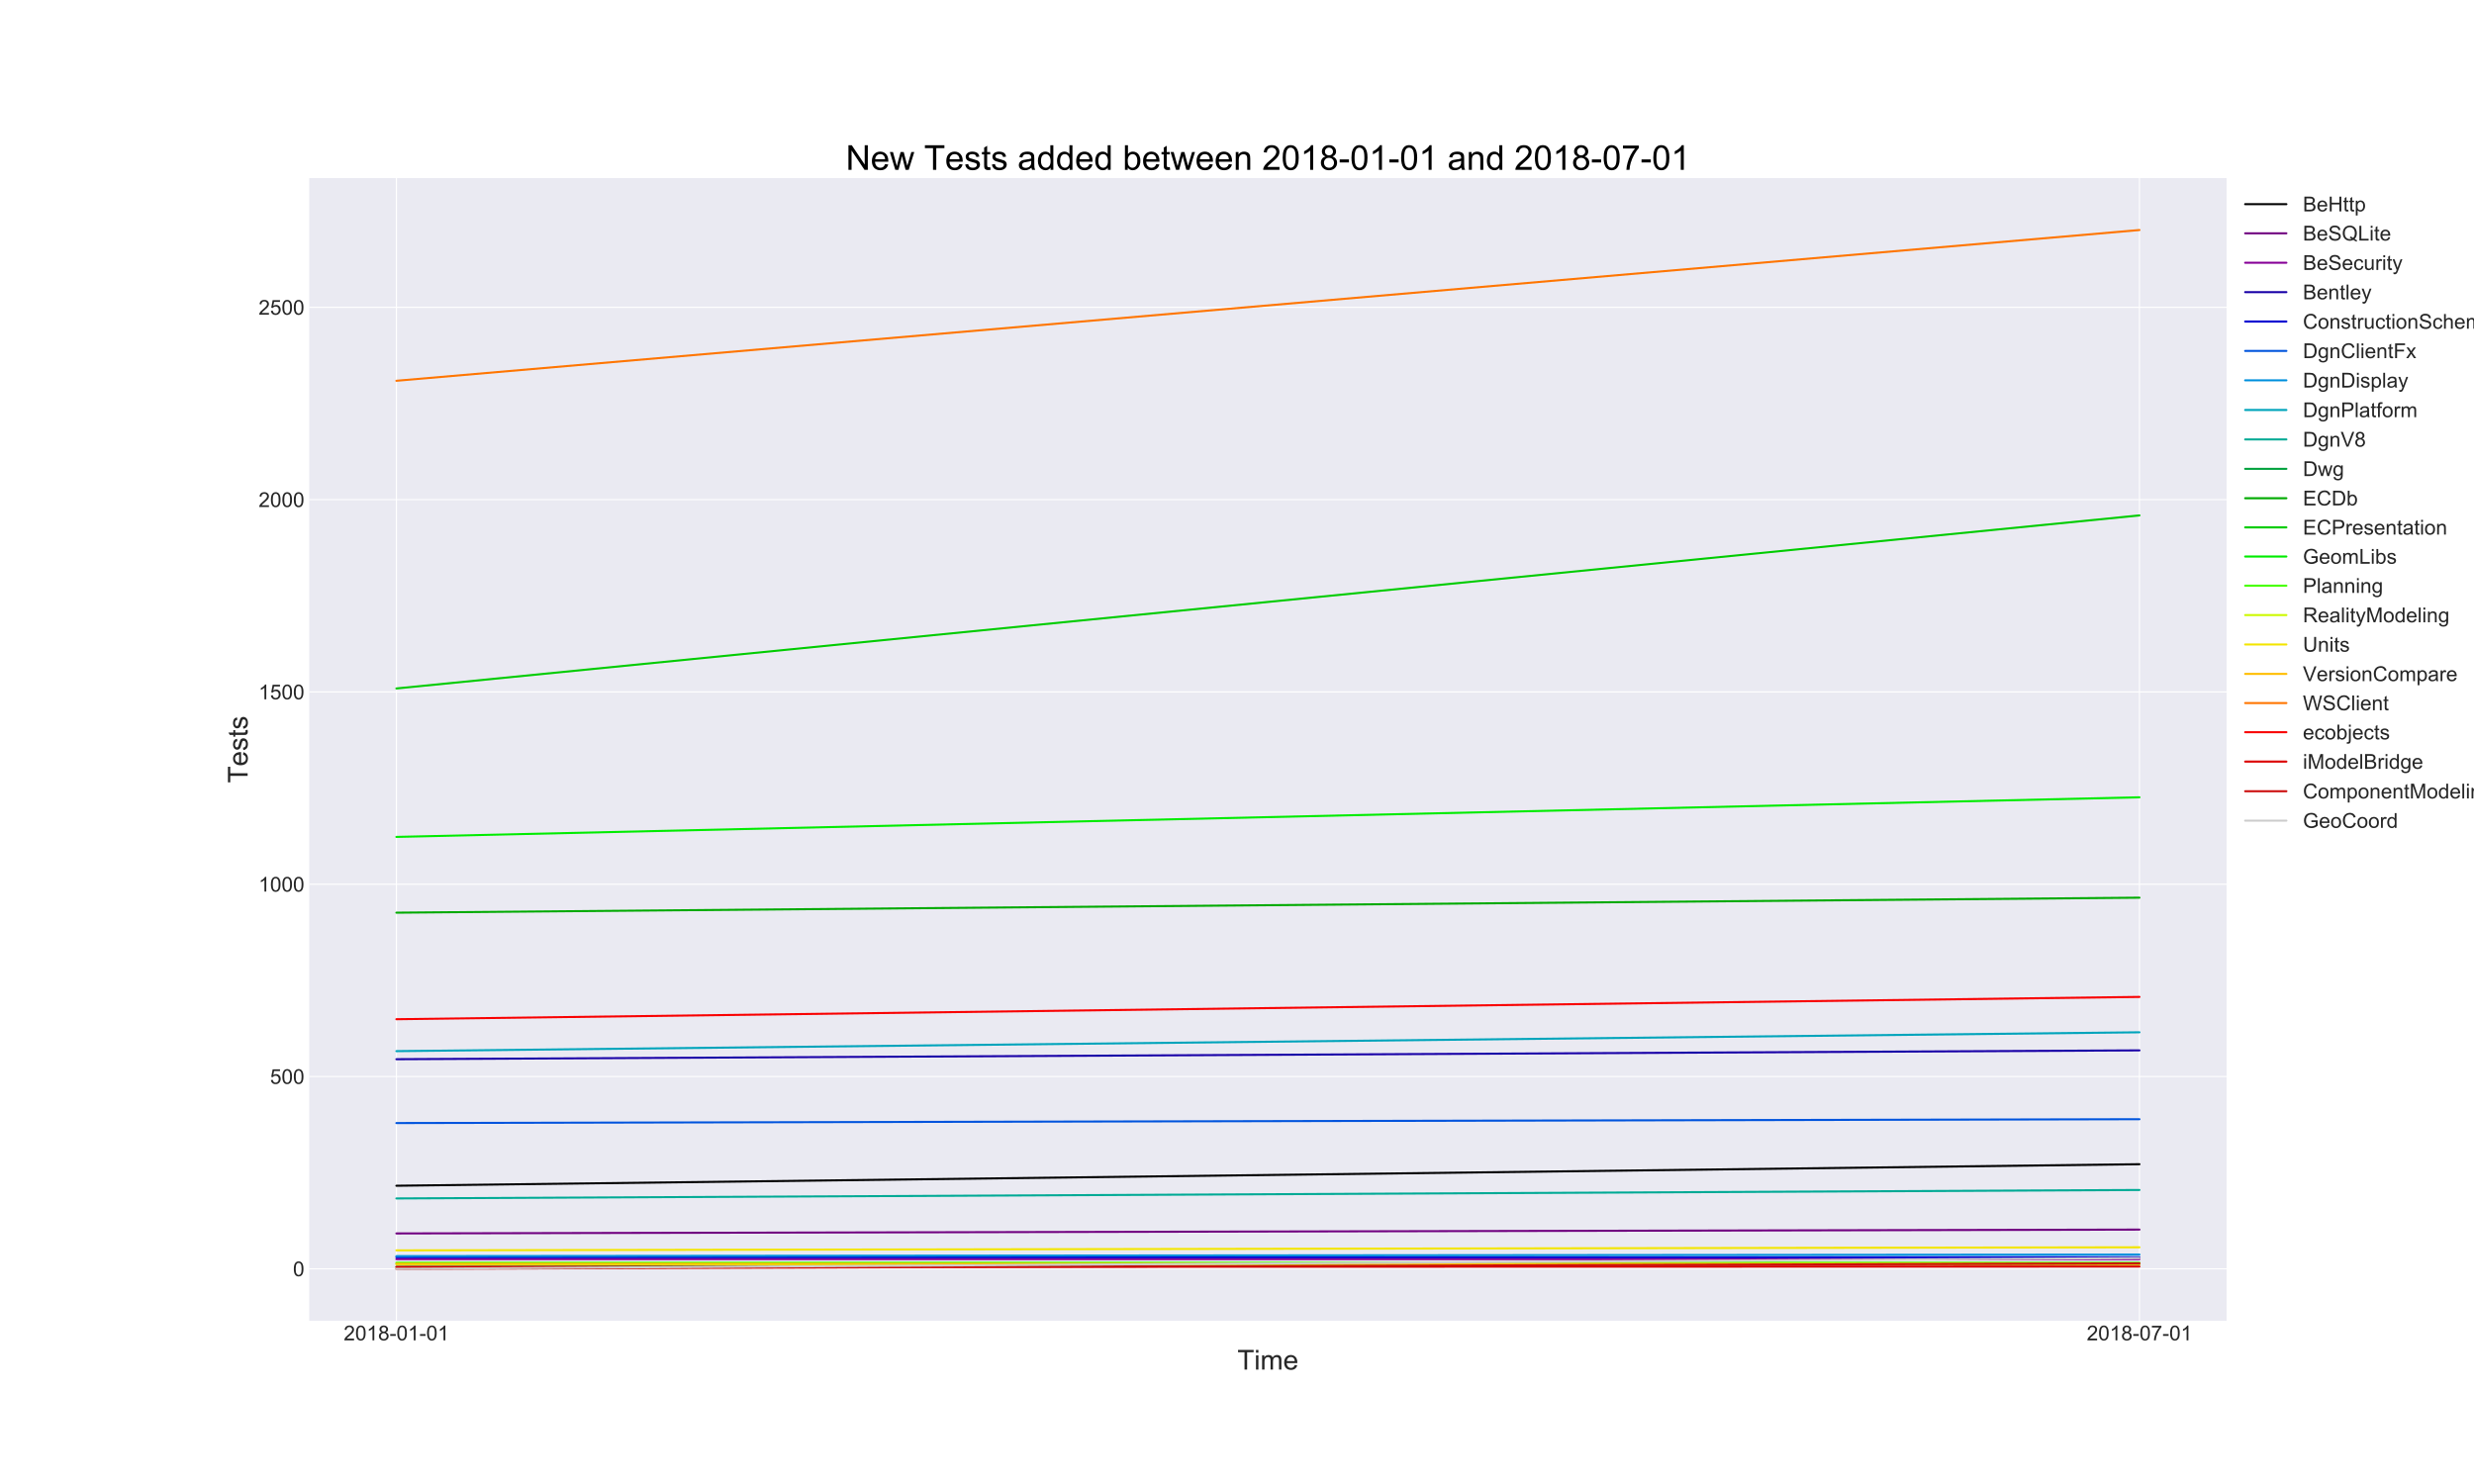 <?xml version="1.0" encoding="utf-8" standalone="no"?>
<!DOCTYPE svg PUBLIC "-//W3C//DTD SVG 1.1//EN"
  "http://www.w3.org/Graphics/SVG/1.1/DTD/svg11.dtd">
<!-- Created with matplotlib (http://matplotlib.org/) -->
<svg height="1080pt" version="1.1" viewBox="0 0 1800 1080" width="1800pt" xmlns="http://www.w3.org/2000/svg" xmlns:xlink="http://www.w3.org/1999/xlink">
 <defs>
  <style type="text/css">
*{stroke-linecap:butt;stroke-linejoin:round;}
  </style>
 </defs>
 <g id="figure_1">
  <g id="patch_1">
   <path d="M 0 1080 
L 1800 1080 
L 1800 0 
L 0 0 
z
" style="fill:#ffffff;"/>
  </g>
  <g id="axes_1">
   <g id="patch_2">
    <path d="M 225 961.2 
L 1620 961.2 
L 1620 129.6 
L 225 129.6 
z
" style="fill:#eaeaf2;"/>
   </g>
   <g id="matplotlib.axis_1">
    <g id="xtick_1">
     <g id="line2d_1">
      <path clip-path="url(#pc1611064d2)" d="M 288.409 961.2 
L 288.409 129.6 
" style="fill:none;stroke:#ffffff;stroke-linecap:round;stroke-width:0.8;"/>
     </g>
     <g id="line2d_2"/>
     <g id="text_1">
      <!-- 2018-01-01 -->
      <defs>
       <path d="M 50.344 8.453 
L 50.344 0 
L 3.031 0 
Q 2.938 3.172 4.047 6.109 
Q 5.859 10.938 9.828 15.625 
Q 13.812 20.312 21.344 26.469 
Q 33.016 36.031 37.109 41.625 
Q 41.219 47.219 41.219 52.203 
Q 41.219 57.422 37.469 61 
Q 33.734 64.594 27.734 64.594 
Q 21.391 64.594 17.578 60.781 
Q 13.766 56.984 13.719 50.25 
L 4.688 51.172 
Q 5.609 61.281 11.656 66.578 
Q 17.719 71.875 27.938 71.875 
Q 38.234 71.875 44.234 66.156 
Q 50.25 60.453 50.25 52 
Q 50.25 47.703 48.484 43.547 
Q 46.734 39.406 42.656 34.812 
Q 38.578 30.219 29.109 22.219 
Q 21.188 15.578 18.938 13.203 
Q 16.703 10.844 15.234 8.453 
z
" id="ArialMT-32"/>
       <path d="M 4.156 35.297 
Q 4.156 48 6.766 55.734 
Q 9.375 63.484 14.516 67.672 
Q 19.672 71.875 27.484 71.875 
Q 33.25 71.875 37.594 69.547 
Q 41.938 67.234 44.766 62.859 
Q 47.609 58.5 49.219 52.219 
Q 50.828 45.953 50.828 35.297 
Q 50.828 22.703 48.234 14.969 
Q 45.656 7.234 40.5 3 
Q 35.359 -1.219 27.484 -1.219 
Q 17.141 -1.219 11.234 6.203 
Q 4.156 15.141 4.156 35.297 
z
M 13.188 35.297 
Q 13.188 17.672 17.312 11.828 
Q 21.438 6 27.484 6 
Q 33.547 6 37.672 11.859 
Q 41.797 17.719 41.797 35.297 
Q 41.797 52.984 37.672 58.781 
Q 33.547 64.594 27.391 64.594 
Q 21.344 64.594 17.719 59.469 
Q 13.188 52.938 13.188 35.297 
z
" id="ArialMT-30"/>
       <path d="M 37.25 0 
L 28.469 0 
L 28.469 56 
Q 25.297 52.984 20.141 49.953 
Q 14.984 46.922 10.891 45.406 
L 10.891 53.906 
Q 18.266 57.375 23.781 62.297 
Q 29.297 67.234 31.594 71.875 
L 37.25 71.875 
z
" id="ArialMT-31"/>
       <path d="M 17.672 38.812 
Q 12.203 40.828 9.562 44.531 
Q 6.938 48.25 6.938 53.422 
Q 6.938 61.234 12.547 66.547 
Q 18.172 71.875 27.484 71.875 
Q 36.859 71.875 42.578 66.422 
Q 48.297 60.984 48.297 53.172 
Q 48.297 48.188 45.672 44.5 
Q 43.062 40.828 37.75 38.812 
Q 44.344 36.672 47.781 31.875 
Q 51.219 27.094 51.219 20.453 
Q 51.219 11.281 44.719 5.031 
Q 38.234 -1.219 27.641 -1.219 
Q 17.047 -1.219 10.547 5.047 
Q 4.047 11.328 4.047 20.703 
Q 4.047 27.688 7.594 32.391 
Q 11.141 37.109 17.672 38.812 
z
M 15.922 53.719 
Q 15.922 48.641 19.188 45.406 
Q 22.469 42.188 27.688 42.188 
Q 32.766 42.188 36.016 45.375 
Q 39.266 48.578 39.266 53.219 
Q 39.266 58.062 35.906 61.359 
Q 32.562 64.656 27.594 64.656 
Q 22.562 64.656 19.234 61.422 
Q 15.922 58.203 15.922 53.719 
z
M 13.094 20.656 
Q 13.094 16.891 14.875 13.375 
Q 16.656 9.859 20.172 7.922 
Q 23.688 6 27.734 6 
Q 34.031 6 38.125 10.047 
Q 42.234 14.109 42.234 20.359 
Q 42.234 26.703 38.016 30.859 
Q 33.797 35.016 27.438 35.016 
Q 21.234 35.016 17.156 30.906 
Q 13.094 26.812 13.094 20.656 
z
" id="ArialMT-38"/>
       <path d="M 3.172 21.484 
L 3.172 30.328 
L 30.172 30.328 
L 30.172 21.484 
z
" id="ArialMT-2d"/>
      </defs>
      <g style="fill:#262626;" transform="translate(250.049 975.437)scale(0.15 -0.15)">
       <use xlink:href="#ArialMT-32"/>
       <use x="55.615" xlink:href="#ArialMT-30"/>
       <use x="111.23" xlink:href="#ArialMT-31"/>
       <use x="166.846" xlink:href="#ArialMT-38"/>
       <use x="222.461" xlink:href="#ArialMT-2d"/>
       <use x="255.762" xlink:href="#ArialMT-30"/>
       <use x="311.377" xlink:href="#ArialMT-31"/>
       <use x="366.992" xlink:href="#ArialMT-2d"/>
       <use x="400.293" xlink:href="#ArialMT-30"/>
       <use x="455.908" xlink:href="#ArialMT-31"/>
      </g>
     </g>
    </g>
    <g id="xtick_2">
     <g id="line2d_3">
      <path clip-path="url(#pc1611064d2)" d="M 1556.591 961.2 
L 1556.591 129.6 
" style="fill:none;stroke:#ffffff;stroke-linecap:round;stroke-width:0.8;"/>
     </g>
     <g id="line2d_4"/>
     <g id="text_2">
      <!-- 2018-07-01 -->
      <defs>
       <path d="M 4.734 62.203 
L 4.734 70.656 
L 51.078 70.656 
L 51.078 63.812 
Q 44.234 56.547 37.516 44.484 
Q 30.812 32.422 27.156 19.672 
Q 24.516 10.688 23.781 0 
L 14.75 0 
Q 14.891 8.453 18.062 20.406 
Q 21.234 32.375 27.172 43.484 
Q 33.109 54.594 39.797 62.203 
z
" id="ArialMT-37"/>
      </defs>
      <g style="fill:#262626;" transform="translate(1518.231 975.437)scale(0.15 -0.15)">
       <use xlink:href="#ArialMT-32"/>
       <use x="55.615" xlink:href="#ArialMT-30"/>
       <use x="111.23" xlink:href="#ArialMT-31"/>
       <use x="166.846" xlink:href="#ArialMT-38"/>
       <use x="222.461" xlink:href="#ArialMT-2d"/>
       <use x="255.762" xlink:href="#ArialMT-30"/>
       <use x="311.377" xlink:href="#ArialMT-37"/>
       <use x="366.992" xlink:href="#ArialMT-2d"/>
       <use x="400.293" xlink:href="#ArialMT-30"/>
       <use x="455.908" xlink:href="#ArialMT-31"/>
      </g>
     </g>
    </g>
    <g id="text_3">
     <!-- Time -->
     <defs>
      <path d="M 25.922 0 
L 25.922 63.141 
L 2.344 63.141 
L 2.344 71.578 
L 59.078 71.578 
L 59.078 63.141 
L 35.406 63.141 
L 35.406 0 
z
" id="ArialMT-54"/>
      <path d="M 6.641 61.469 
L 6.641 71.578 
L 15.438 71.578 
L 15.438 61.469 
z
M 6.641 0 
L 6.641 51.859 
L 15.438 51.859 
L 15.438 0 
z
" id="ArialMT-69"/>
      <path d="M 6.594 0 
L 6.594 51.859 
L 14.453 51.859 
L 14.453 44.578 
Q 16.891 48.391 20.938 50.703 
Q 25 53.031 30.172 53.031 
Q 35.938 53.031 39.625 50.641 
Q 43.312 48.25 44.828 43.953 
Q 50.984 53.031 60.844 53.031 
Q 68.562 53.031 72.703 48.75 
Q 76.859 44.484 76.859 35.594 
L 76.859 0 
L 68.109 0 
L 68.109 32.672 
Q 68.109 37.938 67.25 40.25 
Q 66.406 42.578 64.156 43.984 
Q 61.922 45.406 58.891 45.406 
Q 53.422 45.406 49.797 41.766 
Q 46.188 38.141 46.188 30.125 
L 46.188 0 
L 37.406 0 
L 37.406 33.688 
Q 37.406 39.547 35.25 42.469 
Q 33.109 45.406 28.219 45.406 
Q 24.516 45.406 21.359 43.453 
Q 18.219 41.5 16.797 37.734 
Q 15.375 33.984 15.375 26.906 
L 15.375 0 
z
" id="ArialMT-6d"/>
      <path d="M 42.094 16.703 
L 51.172 15.578 
Q 49.031 7.625 43.219 3.219 
Q 37.406 -1.172 28.375 -1.172 
Q 17 -1.172 10.328 5.828 
Q 3.656 12.844 3.656 25.484 
Q 3.656 38.578 10.391 45.797 
Q 17.141 53.031 27.875 53.031 
Q 38.281 53.031 44.875 45.953 
Q 51.469 38.875 51.469 26.031 
Q 51.469 25.25 51.422 23.688 
L 12.75 23.688 
Q 13.234 15.141 17.578 10.594 
Q 21.922 6.062 28.422 6.062 
Q 33.25 6.062 36.672 8.594 
Q 40.094 11.141 42.094 16.703 
z
M 13.234 30.906 
L 42.188 30.906 
Q 41.609 37.453 38.875 40.719 
Q 34.672 45.797 27.984 45.797 
Q 21.922 45.797 17.797 41.75 
Q 13.672 37.703 13.234 30.906 
z
" id="ArialMT-65"/>
     </defs>
     <g style="fill:#262626;" transform="translate(900.284 996.734)scale(0.2 -0.2)">
      <use xlink:href="#ArialMT-54"/>
      <use x="61.037" xlink:href="#ArialMT-69"/>
      <use x="83.254" xlink:href="#ArialMT-6d"/>
      <use x="166.555" xlink:href="#ArialMT-65"/>
     </g>
    </g>
   </g>
   <g id="matplotlib.axis_2">
    <g id="ytick_1">
     <g id="line2d_5">
      <path clip-path="url(#pc1611064d2)" d="M 225 923.4 
L 1620 923.4 
" style="fill:none;stroke:#ffffff;stroke-linecap:round;stroke-width:0.8;"/>
     </g>
     <g id="line2d_6"/>
     <g id="text_4">
      <!-- 0 -->
      <g style="fill:#262626;" transform="translate(213.159 928.768)scale(0.15 -0.15)">
       <use xlink:href="#ArialMT-30"/>
      </g>
     </g>
    </g>
    <g id="ytick_2">
     <g id="line2d_7">
      <path clip-path="url(#pc1611064d2)" d="M 225 783.452 
L 1620 783.452 
" style="fill:none;stroke:#ffffff;stroke-linecap:round;stroke-width:0.8;"/>
     </g>
     <g id="line2d_8"/>
     <g id="text_5">
      <!-- 500 -->
      <defs>
       <path d="M 4.156 18.75 
L 13.375 19.531 
Q 14.406 12.797 18.141 9.391 
Q 21.875 6 27.156 6 
Q 33.5 6 37.891 10.781 
Q 42.281 15.578 42.281 23.484 
Q 42.281 31 38.062 35.344 
Q 33.844 39.703 27 39.703 
Q 22.75 39.703 19.328 37.766 
Q 15.922 35.844 13.969 32.766 
L 5.719 33.844 
L 12.641 70.609 
L 48.25 70.609 
L 48.25 62.203 
L 19.672 62.203 
L 15.828 42.969 
Q 22.266 47.469 29.344 47.469 
Q 38.719 47.469 45.156 40.969 
Q 51.609 34.469 51.609 24.266 
Q 51.609 14.547 45.953 7.469 
Q 39.062 -1.219 27.156 -1.219 
Q 17.391 -1.219 11.203 4.25 
Q 5.031 9.719 4.156 18.75 
z
" id="ArialMT-35"/>
      </defs>
      <g style="fill:#262626;" transform="translate(196.476 788.82)scale(0.15 -0.15)">
       <use xlink:href="#ArialMT-35"/>
       <use x="55.615" xlink:href="#ArialMT-30"/>
       <use x="111.23" xlink:href="#ArialMT-30"/>
      </g>
     </g>
    </g>
    <g id="ytick_3">
     <g id="line2d_9">
      <path clip-path="url(#pc1611064d2)" d="M 225 643.504 
L 1620 643.504 
" style="fill:none;stroke:#ffffff;stroke-linecap:round;stroke-width:0.8;"/>
     </g>
     <g id="line2d_10"/>
     <g id="text_6">
      <!-- 1000 -->
      <g style="fill:#262626;" transform="translate(188.134 648.872)scale(0.15 -0.15)">
       <use xlink:href="#ArialMT-31"/>
       <use x="55.615" xlink:href="#ArialMT-30"/>
       <use x="111.23" xlink:href="#ArialMT-30"/>
       <use x="166.846" xlink:href="#ArialMT-30"/>
      </g>
     </g>
    </g>
    <g id="ytick_4">
     <g id="line2d_11">
      <path clip-path="url(#pc1611064d2)" d="M 225 503.555 
L 1620 503.555 
" style="fill:none;stroke:#ffffff;stroke-linecap:round;stroke-width:0.8;"/>
     </g>
     <g id="line2d_12"/>
     <g id="text_7">
      <!-- 1500 -->
      <g style="fill:#262626;" transform="translate(188.134 508.924)scale(0.15 -0.15)">
       <use xlink:href="#ArialMT-31"/>
       <use x="55.615" xlink:href="#ArialMT-35"/>
       <use x="111.23" xlink:href="#ArialMT-30"/>
       <use x="166.846" xlink:href="#ArialMT-30"/>
      </g>
     </g>
    </g>
    <g id="ytick_5">
     <g id="line2d_13">
      <path clip-path="url(#pc1611064d2)" d="M 225 363.607 
L 1620 363.607 
" style="fill:none;stroke:#ffffff;stroke-linecap:round;stroke-width:0.8;"/>
     </g>
     <g id="line2d_14"/>
     <g id="text_8">
      <!-- 2000 -->
      <g style="fill:#262626;" transform="translate(188.134 368.976)scale(0.15 -0.15)">
       <use xlink:href="#ArialMT-32"/>
       <use x="55.615" xlink:href="#ArialMT-30"/>
       <use x="111.23" xlink:href="#ArialMT-30"/>
       <use x="166.846" xlink:href="#ArialMT-30"/>
      </g>
     </g>
    </g>
    <g id="ytick_6">
     <g id="line2d_15">
      <path clip-path="url(#pc1611064d2)" d="M 225 223.659 
L 1620 223.659 
" style="fill:none;stroke:#ffffff;stroke-linecap:round;stroke-width:0.8;"/>
     </g>
     <g id="line2d_16"/>
     <g id="text_9">
      <!-- 2500 -->
      <g style="fill:#262626;" transform="translate(188.134 229.028)scale(0.15 -0.15)">
       <use xlink:href="#ArialMT-32"/>
       <use x="55.615" xlink:href="#ArialMT-35"/>
       <use x="111.23" xlink:href="#ArialMT-30"/>
       <use x="166.846" xlink:href="#ArialMT-30"/>
      </g>
     </g>
    </g>
    <g id="text_10">
     <!-- Tests -->
     <defs>
      <path d="M 3.078 15.484 
L 11.766 16.844 
Q 12.5 11.625 15.844 8.844 
Q 19.188 6.062 25.203 6.062 
Q 31.25 6.062 34.172 8.516 
Q 37.109 10.984 37.109 14.312 
Q 37.109 17.281 34.516 19 
Q 32.719 20.172 25.531 21.969 
Q 15.875 24.422 12.141 26.203 
Q 8.406 27.984 6.469 31.125 
Q 4.547 34.281 4.547 38.094 
Q 4.547 41.547 6.125 44.5 
Q 7.719 47.469 10.453 49.422 
Q 12.5 50.922 16.031 51.969 
Q 19.578 53.031 23.641 53.031 
Q 29.734 53.031 34.344 51.266 
Q 38.969 49.516 41.156 46.5 
Q 43.359 43.5 44.188 38.484 
L 35.594 37.312 
Q 35.016 41.312 32.203 43.547 
Q 29.391 45.797 24.266 45.797 
Q 18.219 45.797 15.625 43.797 
Q 13.031 41.797 13.031 39.109 
Q 13.031 37.406 14.109 36.031 
Q 15.188 34.625 17.484 33.688 
Q 18.797 33.203 25.25 31.453 
Q 34.578 28.953 38.25 27.359 
Q 41.938 25.781 44.031 22.75 
Q 46.141 19.734 46.141 15.234 
Q 46.141 10.844 43.578 6.953 
Q 41.016 3.078 36.172 0.953 
Q 31.344 -1.172 25.25 -1.172 
Q 15.141 -1.172 9.844 3.031 
Q 4.547 7.234 3.078 15.484 
z
" id="ArialMT-73"/>
      <path d="M 25.781 7.859 
L 27.047 0.094 
Q 23.344 -0.688 20.406 -0.688 
Q 15.625 -0.688 12.984 0.828 
Q 10.359 2.344 9.281 4.812 
Q 8.203 7.281 8.203 15.188 
L 8.203 45.016 
L 1.766 45.016 
L 1.766 51.859 
L 8.203 51.859 
L 8.203 64.703 
L 16.938 69.969 
L 16.938 51.859 
L 25.781 51.859 
L 25.781 45.016 
L 16.938 45.016 
L 16.938 14.703 
Q 16.938 10.938 17.406 9.859 
Q 17.875 8.797 18.922 8.156 
Q 19.969 7.516 21.922 7.516 
Q 23.391 7.516 25.781 7.859 
z
" id="ArialMT-74"/>
     </defs>
     <g style="fill:#262626;" transform="translate(180.159 569.83)rotate(-90)scale(0.2 -0.2)">
      <use xlink:href="#ArialMT-54"/>
      <use x="60.912" xlink:href="#ArialMT-65"/>
      <use x="116.527" xlink:href="#ArialMT-73"/>
      <use x="166.527" xlink:href="#ArialMT-74"/>
      <use x="194.311" xlink:href="#ArialMT-73"/>
     </g>
    </g>
   </g>
   <g id="line2d_17">
    <path clip-path="url(#pc1611064d2)" d="M 288.409 862.942 
L 1556.591 847.268 
" style="fill:none;stroke:#000000;stroke-linecap:round;stroke-width:1.5;"/>
   </g>
   <g id="line2d_18">
    <path clip-path="url(#pc1611064d2)" d="M 288.409 897.65 
L 1556.591 894.851 
" style="fill:none;stroke:#700080;stroke-linecap:round;stroke-width:1.5;"/>
   </g>
   <g id="line2d_19">
    <path clip-path="url(#pc1611064d2)" d="M 288.409 916.403 
L 1556.591 916.403 
" style="fill:none;stroke:#860097;stroke-linecap:round;stroke-width:1.5;"/>
   </g>
   <g id="line2d_20">
    <path clip-path="url(#pc1611064d2)" d="M 288.409 770.856 
L 1556.591 764.419 
" style="fill:none;stroke:#1800a7;stroke-linecap:round;stroke-width:1.5;"/>
   </g>
   <g id="line2d_21">
    <path clip-path="url(#pc1611064d2)" d="M 288.409 915.003 
L 1556.591 915.003 
" style="fill:none;stroke:#0000d1;stroke-linecap:round;stroke-width:1.5;"/>
   </g>
   <g id="line2d_22">
    <path clip-path="url(#pc1611064d2)" d="M 288.409 817.319 
L 1556.591 814.52 
" style="fill:none;stroke:#0054dd;stroke-linecap:round;stroke-width:1.5;"/>
   </g>
   <g id="line2d_23">
    <path clip-path="url(#pc1611064d2)" d="M 288.409 914.163 
L 1556.591 913.044 
" style="fill:none;stroke:#0090dd;stroke-linecap:round;stroke-width:1.5;"/>
   </g>
   <g id="line2d_24">
    <path clip-path="url(#pc1611064d2)" d="M 288.409 764.979 
L 1556.591 751.264 
" style="fill:none;stroke:#00a4bb;stroke-linecap:round;stroke-width:1.5;"/>
   </g>
   <g id="line2d_25">
    <path clip-path="url(#pc1611064d2)" d="M 288.409 872.179 
L 1556.591 866.021 
" style="fill:none;stroke:#00aa95;stroke-linecap:round;stroke-width:1.5;"/>
   </g>
   <g id="line2d_26">
    <path clip-path="url(#pc1611064d2)" d="M 288.409 922.001 
L 1556.591 919.761 
" style="fill:none;stroke:#00a13d;stroke-linecap:round;stroke-width:1.5;"/>
   </g>
   <g id="line2d_27">
    <path clip-path="url(#pc1611064d2)" d="M 288.409 664.216 
L 1556.591 653.3 
" style="fill:none;stroke:#00aa00;stroke-linecap:round;stroke-width:1.5;"/>
   </g>
   <g id="line2d_28">
    <path clip-path="url(#pc1611064d2)" d="M 288.409 501.036 
L 1556.591 375.083 
" style="fill:none;stroke:#00cc00;stroke-linecap:round;stroke-width:1.5;"/>
   </g>
   <g id="line2d_29">
    <path clip-path="url(#pc1611064d2)" d="M 288.409 609.076 
L 1556.591 580.247 
" style="fill:none;stroke:#00ec00;stroke-linecap:round;stroke-width:1.5;"/>
   </g>
   <g id="line2d_30">
    <path clip-path="url(#pc1611064d2)" d="M 288.409 918.922 
L 1556.591 918.922 
" style="fill:none;stroke:#49ff00;stroke-linecap:round;stroke-width:1.5;"/>
   </g>
   <g id="line2d_31">
    <path clip-path="url(#pc1611064d2)" d="M 288.409 920.041 
L 1556.591 920.041 
" style="fill:none;stroke:#ccf900;stroke-linecap:round;stroke-width:1.5;"/>
   </g>
   <g id="line2d_32">
    <path clip-path="url(#pc1611064d2)" d="M 288.409 909.965 
L 1556.591 907.726 
" style="fill:none;stroke:#f3e500;stroke-linecap:round;stroke-width:1.5;"/>
   </g>
   <g id="line2d_33">
    <path clip-path="url(#pc1611064d2)" d="M 288.409 919.761 
L 1556.591 919.761 
" style="fill:none;stroke:#ffbd00;stroke-linecap:round;stroke-width:1.5;"/>
   </g>
   <g id="line2d_34">
    <path clip-path="url(#pc1611064d2)" d="M 288.409 277.119 
L 1556.591 167.4 
" style="fill:none;stroke:#ff7500;stroke-linecap:round;stroke-width:1.5;"/>
   </g>
   <g id="line2d_35">
    <path clip-path="url(#pc1611064d2)" d="M 288.409 741.747 
L 1556.591 725.513 
" style="fill:none;stroke:#f90000;stroke-linecap:round;stroke-width:1.5;"/>
   </g>
   <g id="line2d_36">
    <path clip-path="url(#pc1611064d2)" d="M 288.409 922.001 
L 1556.591 921.721 
" style="fill:none;stroke:#db0000;stroke-linecap:round;stroke-width:1.5;"/>
   </g>
   <g id="line2d_37">
    <path clip-path="url(#pc1611064d2)" d="M 288.409 923.4 
L 1556.591 919.481 
" style="fill:none;stroke:#cc0c0c;stroke-linecap:round;stroke-width:1.5;"/>
   </g>
   <g id="line2d_38">
    <path clip-path="url(#pc1611064d2)" d="M 288.409 923.4 
L 1556.591 915.563 
" style="fill:none;stroke:#cccccc;stroke-linecap:round;stroke-width:1.5;"/>
   </g>
   <g id="patch_3">
    <path d="M 225 961.2 
L 225 129.6 
" style="fill:none;"/>
   </g>
   <g id="patch_4">
    <path d="M 1620 961.2 
L 1620 129.6 
" style="fill:none;"/>
   </g>
   <g id="patch_5">
    <path d="M 225 961.2 
L 1620 961.2 
" style="fill:none;"/>
   </g>
   <g id="patch_6">
    <path d="M 225 129.6 
L 1620 129.6 
" style="fill:none;"/>
   </g>
   <g id="text_11">
    <!-- New Tests added between 2018-01-01 and 2018-07-01 -->
    <defs>
     <path d="M 7.625 0 
L 7.625 71.578 
L 17.328 71.578 
L 54.938 15.375 
L 54.938 71.578 
L 64.016 71.578 
L 64.016 0 
L 54.297 0 
L 16.703 56.25 
L 16.703 0 
z
" id="ArialMT-4e"/>
     <path d="M 16.156 0 
L 0.297 51.859 
L 9.375 51.859 
L 17.625 21.922 
L 20.703 10.797 
Q 20.906 11.625 23.391 21.484 
L 31.641 51.859 
L 40.672 51.859 
L 48.438 21.781 
L 51.031 11.859 
L 54 21.875 
L 62.891 51.859 
L 71.438 51.859 
L 55.219 0 
L 46.094 0 
L 37.844 31.062 
L 35.844 39.891 
L 25.344 0 
z
" id="ArialMT-77"/>
     <path id="ArialMT-20"/>
     <path d="M 40.438 6.391 
Q 35.547 2.25 31.031 0.531 
Q 26.516 -1.172 21.344 -1.172 
Q 12.797 -1.172 8.203 3 
Q 3.609 7.172 3.609 13.672 
Q 3.609 17.484 5.344 20.625 
Q 7.078 23.781 9.891 25.688 
Q 12.703 27.594 16.219 28.562 
Q 18.797 29.25 24.031 29.891 
Q 34.672 31.156 39.703 32.906 
Q 39.75 34.719 39.75 35.203 
Q 39.75 40.578 37.25 42.781 
Q 33.891 45.75 27.25 45.75 
Q 21.047 45.75 18.094 43.578 
Q 15.141 41.406 13.719 35.891 
L 5.125 37.062 
Q 6.297 42.578 8.984 45.969 
Q 11.672 49.359 16.75 51.188 
Q 21.828 53.031 28.516 53.031 
Q 35.156 53.031 39.297 51.469 
Q 43.453 49.906 45.406 47.531 
Q 47.359 45.172 48.141 41.547 
Q 48.578 39.312 48.578 33.453 
L 48.578 21.734 
Q 48.578 9.469 49.141 6.219 
Q 49.703 2.984 51.375 0 
L 42.188 0 
Q 40.828 2.734 40.438 6.391 
z
M 39.703 26.031 
Q 34.906 24.078 25.344 22.703 
Q 19.922 21.922 17.672 20.938 
Q 15.438 19.969 14.203 18.094 
Q 12.984 16.219 12.984 13.922 
Q 12.984 10.406 15.641 8.062 
Q 18.312 5.719 23.438 5.719 
Q 28.516 5.719 32.469 7.938 
Q 36.422 10.156 38.281 14.016 
Q 39.703 17 39.703 22.797 
z
" id="ArialMT-61"/>
     <path d="M 40.234 0 
L 40.234 6.547 
Q 35.297 -1.172 25.734 -1.172 
Q 19.531 -1.172 14.328 2.25 
Q 9.125 5.672 6.266 11.797 
Q 3.422 17.922 3.422 25.875 
Q 3.422 33.641 6 39.969 
Q 8.594 46.297 13.766 49.656 
Q 18.953 53.031 25.344 53.031 
Q 30.031 53.031 33.688 51.047 
Q 37.359 49.078 39.656 45.906 
L 39.656 71.578 
L 48.391 71.578 
L 48.391 0 
z
M 12.453 25.875 
Q 12.453 15.922 16.641 10.984 
Q 20.844 6.062 26.562 6.062 
Q 32.328 6.062 36.344 10.766 
Q 40.375 15.484 40.375 25.141 
Q 40.375 35.797 36.266 40.766 
Q 32.172 45.75 26.172 45.75 
Q 20.312 45.75 16.375 40.969 
Q 12.453 36.188 12.453 25.875 
z
" id="ArialMT-64"/>
     <path d="M 14.703 0 
L 6.547 0 
L 6.547 71.578 
L 15.328 71.578 
L 15.328 46.047 
Q 20.906 53.031 29.547 53.031 
Q 34.328 53.031 38.594 51.094 
Q 42.875 49.172 45.625 45.672 
Q 48.391 42.188 49.953 37.25 
Q 51.516 32.328 51.516 26.703 
Q 51.516 13.375 44.922 6.094 
Q 38.328 -1.172 29.109 -1.172 
Q 19.922 -1.172 14.703 6.5 
z
M 14.594 26.312 
Q 14.594 17 17.141 12.844 
Q 21.297 6.062 28.375 6.062 
Q 34.125 6.062 38.328 11.062 
Q 42.531 16.062 42.531 25.984 
Q 42.531 36.141 38.5 40.969 
Q 34.469 45.797 28.766 45.797 
Q 23 45.797 18.797 40.797 
Q 14.594 35.797 14.594 26.312 
z
" id="ArialMT-62"/>
     <path d="M 6.594 0 
L 6.594 51.859 
L 14.5 51.859 
L 14.5 44.484 
Q 20.219 53.031 31 53.031 
Q 35.688 53.031 39.625 51.344 
Q 43.562 49.656 45.516 46.922 
Q 47.469 44.188 48.25 40.438 
Q 48.734 37.984 48.734 31.891 
L 48.734 0 
L 39.938 0 
L 39.938 31.547 
Q 39.938 36.922 38.906 39.578 
Q 37.891 42.234 35.281 43.812 
Q 32.672 45.406 29.156 45.406 
Q 23.531 45.406 19.453 41.844 
Q 15.375 38.281 15.375 28.328 
L 15.375 0 
z
" id="ArialMT-6e"/>
    </defs>
    <g transform="translate(615.391 123.6)scale(0.25 -0.25)">
     <use xlink:href="#ArialMT-4e"/>
     <use x="72.217" xlink:href="#ArialMT-65"/>
     <use x="127.832" xlink:href="#ArialMT-77"/>
     <use x="200.049" xlink:href="#ArialMT-20"/>
     <use x="227.816" xlink:href="#ArialMT-54"/>
     <use x="288.729" xlink:href="#ArialMT-65"/>
     <use x="344.344" xlink:href="#ArialMT-73"/>
     <use x="394.344" xlink:href="#ArialMT-74"/>
     <use x="422.127" xlink:href="#ArialMT-73"/>
     <use x="472.127" xlink:href="#ArialMT-20"/>
     <use x="499.91" xlink:href="#ArialMT-61"/>
     <use x="555.525" xlink:href="#ArialMT-64"/>
     <use x="611.141" xlink:href="#ArialMT-64"/>
     <use x="666.756" xlink:href="#ArialMT-65"/>
     <use x="722.371" xlink:href="#ArialMT-64"/>
     <use x="777.986" xlink:href="#ArialMT-20"/>
     <use x="805.77" xlink:href="#ArialMT-62"/>
     <use x="861.385" xlink:href="#ArialMT-65"/>
     <use x="917" xlink:href="#ArialMT-74"/>
     <use x="944.783" xlink:href="#ArialMT-77"/>
     <use x="1017" xlink:href="#ArialMT-65"/>
     <use x="1072.615" xlink:href="#ArialMT-65"/>
     <use x="1128.23" xlink:href="#ArialMT-6e"/>
     <use x="1183.846" xlink:href="#ArialMT-20"/>
     <use x="1211.629" xlink:href="#ArialMT-32"/>
     <use x="1267.244" xlink:href="#ArialMT-30"/>
     <use x="1322.859" xlink:href="#ArialMT-31"/>
     <use x="1378.475" xlink:href="#ArialMT-38"/>
     <use x="1434.09" xlink:href="#ArialMT-2d"/>
     <use x="1467.391" xlink:href="#ArialMT-30"/>
     <use x="1523.006" xlink:href="#ArialMT-31"/>
     <use x="1578.621" xlink:href="#ArialMT-2d"/>
     <use x="1611.922" xlink:href="#ArialMT-30"/>
     <use x="1667.537" xlink:href="#ArialMT-31"/>
     <use x="1723.152" xlink:href="#ArialMT-20"/>
     <use x="1750.936" xlink:href="#ArialMT-61"/>
     <use x="1806.551" xlink:href="#ArialMT-6e"/>
     <use x="1862.166" xlink:href="#ArialMT-64"/>
     <use x="1917.781" xlink:href="#ArialMT-20"/>
     <use x="1945.564" xlink:href="#ArialMT-32"/>
     <use x="2001.18" xlink:href="#ArialMT-30"/>
     <use x="2056.795" xlink:href="#ArialMT-31"/>
     <use x="2112.41" xlink:href="#ArialMT-38"/>
     <use x="2168.025" xlink:href="#ArialMT-2d"/>
     <use x="2201.326" xlink:href="#ArialMT-30"/>
     <use x="2256.941" xlink:href="#ArialMT-37"/>
     <use x="2312.557" xlink:href="#ArialMT-2d"/>
     <use x="2345.857" xlink:href="#ArialMT-30"/>
     <use x="2401.473" xlink:href="#ArialMT-31"/>
    </g>
   </g>
   <g id="legend_1">
    <g id="line2d_39">
     <path d="M 1633.5 148.587 
L 1663.5 148.587 
" style="fill:none;stroke:#000000;stroke-linecap:round;stroke-width:1.5;"/>
    </g>
    <g id="line2d_40"/>
    <g id="text_12">
     <!-- BeHttp -->
     <defs>
      <path d="M 7.328 0 
L 7.328 71.578 
L 34.188 71.578 
Q 42.391 71.578 47.344 69.406 
Q 52.297 67.234 55.094 62.719 
Q 57.906 58.203 57.906 53.266 
Q 57.906 48.688 55.422 44.625 
Q 52.938 40.578 47.906 38.094 
Q 54.391 36.188 57.875 31.594 
Q 61.375 27 61.375 20.75 
Q 61.375 15.719 59.25 11.391 
Q 57.125 7.078 54 4.734 
Q 50.875 2.391 46.156 1.188 
Q 41.453 0 34.625 0 
z
M 16.797 41.5 
L 32.281 41.5 
Q 38.578 41.5 41.312 42.328 
Q 44.922 43.406 46.75 45.891 
Q 48.578 48.391 48.578 52.156 
Q 48.578 55.719 46.875 58.422 
Q 45.172 61.141 41.984 62.141 
Q 38.812 63.141 31.109 63.141 
L 16.797 63.141 
z
M 16.797 8.453 
L 34.625 8.453 
Q 39.203 8.453 41.062 8.797 
Q 44.344 9.375 46.531 10.734 
Q 48.734 12.109 50.141 14.719 
Q 51.562 17.328 51.562 20.75 
Q 51.562 24.75 49.516 27.703 
Q 47.469 30.672 43.828 31.859 
Q 40.188 33.062 33.344 33.062 
L 16.797 33.062 
z
" id="ArialMT-42"/>
      <path d="M 8.016 0 
L 8.016 71.578 
L 17.484 71.578 
L 17.484 42.188 
L 54.688 42.188 
L 54.688 71.578 
L 64.156 71.578 
L 64.156 0 
L 54.688 0 
L 54.688 33.734 
L 17.484 33.734 
L 17.484 0 
z
" id="ArialMT-48"/>
      <path d="M 6.594 -19.875 
L 6.594 51.859 
L 14.594 51.859 
L 14.594 45.125 
Q 17.438 49.078 21 51.047 
Q 24.562 53.031 29.641 53.031 
Q 36.281 53.031 41.359 49.609 
Q 46.438 46.188 49.016 39.953 
Q 51.609 33.734 51.609 26.312 
Q 51.609 18.359 48.75 11.984 
Q 45.906 5.609 40.453 2.219 
Q 35.016 -1.172 29 -1.172 
Q 24.609 -1.172 21.109 0.688 
Q 17.625 2.547 15.375 5.375 
L 15.375 -19.875 
z
M 14.547 25.641 
Q 14.547 15.625 18.594 10.844 
Q 22.656 6.062 28.422 6.062 
Q 34.281 6.062 38.453 11.016 
Q 42.625 15.969 42.625 26.375 
Q 42.625 36.281 38.547 41.203 
Q 34.469 46.141 28.812 46.141 
Q 23.188 46.141 18.859 40.891 
Q 14.547 35.641 14.547 25.641 
z
" id="ArialMT-70"/>
     </defs>
     <g style="fill:#262626;" transform="translate(1675.5 153.837)scale(0.15 -0.15)">
      <use xlink:href="#ArialMT-42"/>
      <use x="66.699" xlink:href="#ArialMT-65"/>
      <use x="122.314" xlink:href="#ArialMT-48"/>
      <use x="194.531" xlink:href="#ArialMT-74"/>
      <use x="222.314" xlink:href="#ArialMT-74"/>
      <use x="250.098" xlink:href="#ArialMT-70"/>
     </g>
    </g>
    <g id="line2d_41">
     <path d="M 1633.5 169.805 
L 1663.5 169.805 
" style="fill:none;stroke:#700080;stroke-linecap:round;stroke-width:1.5;"/>
    </g>
    <g id="line2d_42"/>
    <g id="text_13">
     <!-- BeSQLite -->
     <defs>
      <path d="M 4.5 23 
L 13.422 23.781 
Q 14.062 18.406 16.375 14.969 
Q 18.703 11.531 23.578 9.406 
Q 28.469 7.281 34.578 7.281 
Q 39.984 7.281 44.141 8.891 
Q 48.297 10.5 50.312 13.297 
Q 52.344 16.109 52.344 19.438 
Q 52.344 22.797 50.391 25.312 
Q 48.438 27.828 43.953 29.547 
Q 41.062 30.672 31.203 33.031 
Q 21.344 35.406 17.391 37.5 
Q 12.25 40.188 9.734 44.156 
Q 7.234 48.141 7.234 53.078 
Q 7.234 58.5 10.297 63.203 
Q 13.375 67.922 19.281 70.359 
Q 25.203 72.797 32.422 72.797 
Q 40.375 72.797 46.453 70.234 
Q 52.547 67.672 55.812 62.688 
Q 59.078 57.719 59.328 51.422 
L 50.25 50.734 
Q 49.516 57.516 45.281 60.984 
Q 41.062 64.453 32.812 64.453 
Q 24.219 64.453 20.281 61.297 
Q 16.359 58.156 16.359 53.719 
Q 16.359 49.859 19.141 47.359 
Q 21.875 44.875 33.422 42.266 
Q 44.969 39.656 49.266 37.703 
Q 55.516 34.812 58.484 30.391 
Q 61.469 25.984 61.469 20.219 
Q 61.469 14.5 58.203 9.438 
Q 54.938 4.391 48.797 1.578 
Q 42.672 -1.219 35.016 -1.219 
Q 25.297 -1.219 18.719 1.609 
Q 12.156 4.438 8.422 10.125 
Q 4.688 15.828 4.5 23 
z
" id="ArialMT-53"/>
      <path d="M 61.969 7.672 
Q 68.562 3.125 74.125 1.031 
L 71.344 -5.562 
Q 63.625 -2.781 55.953 3.219 
Q 48 -1.219 38.375 -1.219 
Q 28.656 -1.219 20.75 3.469 
Q 12.844 8.156 8.562 16.641 
Q 4.297 25.141 4.297 35.797 
Q 4.297 46.391 8.594 55.078 
Q 12.891 63.766 20.828 68.312 
Q 28.766 72.859 38.578 72.859 
Q 48.484 72.859 56.438 68.141 
Q 64.406 63.422 68.578 54.953 
Q 72.75 46.484 72.75 35.844 
Q 72.75 27 70.062 19.938 
Q 67.391 12.891 61.969 7.672 
z
M 41.109 19.781 
Q 49.312 17.484 54.641 12.938 
Q 62.984 20.562 62.984 35.844 
Q 62.984 44.531 60.031 51.016 
Q 57.078 57.516 51.391 61.109 
Q 45.703 64.703 38.625 64.703 
Q 28.031 64.703 21.047 57.453 
Q 14.062 50.203 14.062 35.797 
Q 14.062 21.828 20.969 14.359 
Q 27.875 6.891 38.625 6.891 
Q 43.703 6.891 48.188 8.797 
Q 43.75 11.672 38.812 12.891 
z
" id="ArialMT-51"/>
      <path d="M 7.328 0 
L 7.328 71.578 
L 16.797 71.578 
L 16.797 8.453 
L 52.047 8.453 
L 52.047 0 
z
" id="ArialMT-4c"/>
     </defs>
     <g style="fill:#262626;" transform="translate(1675.5 175.055)scale(0.15 -0.15)">
      <use xlink:href="#ArialMT-42"/>
      <use x="66.699" xlink:href="#ArialMT-65"/>
      <use x="122.314" xlink:href="#ArialMT-53"/>
      <use x="189.014" xlink:href="#ArialMT-51"/>
      <use x="266.797" xlink:href="#ArialMT-4c"/>
      <use x="322.412" xlink:href="#ArialMT-69"/>
      <use x="344.629" xlink:href="#ArialMT-74"/>
      <use x="372.412" xlink:href="#ArialMT-65"/>
     </g>
    </g>
    <g id="line2d_43">
     <path d="M 1633.5 191.205 
L 1663.5 191.205 
" style="fill:none;stroke:#860097;stroke-linecap:round;stroke-width:1.5;"/>
    </g>
    <g id="line2d_44"/>
    <g id="text_14">
     <!-- BeSecurity -->
     <defs>
      <path d="M 40.438 19 
L 49.078 17.875 
Q 47.656 8.938 41.812 3.875 
Q 35.984 -1.172 27.484 -1.172 
Q 16.844 -1.172 10.375 5.781 
Q 3.906 12.75 3.906 25.734 
Q 3.906 34.125 6.688 40.422 
Q 9.469 46.734 15.156 49.875 
Q 20.844 53.031 27.547 53.031 
Q 35.984 53.031 41.359 48.75 
Q 46.734 44.484 48.25 36.625 
L 39.703 35.297 
Q 38.484 40.531 35.375 43.156 
Q 32.281 45.797 27.875 45.797 
Q 21.234 45.797 17.078 41.031 
Q 12.938 36.281 12.938 25.984 
Q 12.938 15.531 16.938 10.797 
Q 20.953 6.062 27.391 6.062 
Q 32.562 6.062 36.031 9.234 
Q 39.5 12.406 40.438 19 
z
" id="ArialMT-63"/>
      <path d="M 40.578 0 
L 40.578 7.625 
Q 34.516 -1.172 24.125 -1.172 
Q 19.531 -1.172 15.547 0.578 
Q 11.578 2.344 9.641 5 
Q 7.719 7.672 6.938 11.531 
Q 6.391 14.109 6.391 19.734 
L 6.391 51.859 
L 15.188 51.859 
L 15.188 23.094 
Q 15.188 16.219 15.719 13.812 
Q 16.547 10.359 19.234 8.375 
Q 21.922 6.391 25.875 6.391 
Q 29.828 6.391 33.297 8.422 
Q 36.766 10.453 38.203 13.938 
Q 39.656 17.438 39.656 24.078 
L 39.656 51.859 
L 48.438 51.859 
L 48.438 0 
z
" id="ArialMT-75"/>
      <path d="M 6.5 0 
L 6.5 51.859 
L 14.406 51.859 
L 14.406 44 
Q 17.438 49.516 20 51.266 
Q 22.562 53.031 25.641 53.031 
Q 30.078 53.031 34.672 50.203 
L 31.641 42.047 
Q 28.422 43.953 25.203 43.953 
Q 22.312 43.953 20.016 42.219 
Q 17.719 40.484 16.75 37.406 
Q 15.281 32.719 15.281 27.156 
L 15.281 0 
z
" id="ArialMT-72"/>
      <path d="M 6.203 -19.969 
L 5.219 -11.719 
Q 8.109 -12.5 10.25 -12.5 
Q 13.188 -12.5 14.938 -11.516 
Q 16.703 -10.547 17.828 -8.797 
Q 18.656 -7.469 20.516 -2.25 
Q 20.75 -1.516 21.297 -0.094 
L 1.609 51.859 
L 11.078 51.859 
L 21.875 21.828 
Q 23.969 16.109 25.641 9.812 
Q 27.156 15.875 29.25 21.625 
L 40.328 51.859 
L 49.125 51.859 
L 29.391 -0.875 
Q 26.219 -9.422 24.469 -12.641 
Q 22.125 -17 19.094 -19.016 
Q 16.062 -21.047 11.859 -21.047 
Q 9.328 -21.047 6.203 -19.969 
z
" id="ArialMT-79"/>
     </defs>
     <g style="fill:#262626;" transform="translate(1675.5 196.455)scale(0.15 -0.15)">
      <use xlink:href="#ArialMT-42"/>
      <use x="66.699" xlink:href="#ArialMT-65"/>
      <use x="122.314" xlink:href="#ArialMT-53"/>
      <use x="189.014" xlink:href="#ArialMT-65"/>
      <use x="244.629" xlink:href="#ArialMT-63"/>
      <use x="294.629" xlink:href="#ArialMT-75"/>
      <use x="350.244" xlink:href="#ArialMT-72"/>
      <use x="383.545" xlink:href="#ArialMT-69"/>
      <use x="405.762" xlink:href="#ArialMT-74"/>
      <use x="433.545" xlink:href="#ArialMT-79"/>
     </g>
    </g>
    <g id="line2d_45">
     <path d="M 1633.5 212.599 
L 1663.5 212.599 
" style="fill:none;stroke:#1800a7;stroke-linecap:round;stroke-width:1.5;"/>
    </g>
    <g id="line2d_46"/>
    <g id="text_15">
     <!-- Bentley -->
     <defs>
      <path d="M 6.391 0 
L 6.391 71.578 
L 15.188 71.578 
L 15.188 0 
z
" id="ArialMT-6c"/>
     </defs>
     <g style="fill:#262626;" transform="translate(1675.5 217.849)scale(0.15 -0.15)">
      <use xlink:href="#ArialMT-42"/>
      <use x="66.699" xlink:href="#ArialMT-65"/>
      <use x="122.314" xlink:href="#ArialMT-6e"/>
      <use x="177.93" xlink:href="#ArialMT-74"/>
      <use x="205.713" xlink:href="#ArialMT-6c"/>
      <use x="227.93" xlink:href="#ArialMT-65"/>
      <use x="283.545" xlink:href="#ArialMT-79"/>
     </g>
    </g>
    <g id="line2d_47">
     <path d="M 1633.5 233.993 
L 1663.5 233.993 
" style="fill:none;stroke:#0000d1;stroke-linecap:round;stroke-width:1.5;"/>
    </g>
    <g id="line2d_48"/>
    <g id="text_16">
     <!-- ConstructionSchema -->
     <defs>
      <path d="M 58.797 25.094 
L 68.266 22.703 
Q 65.281 11.031 57.547 4.906 
Q 49.812 -1.219 38.625 -1.219 
Q 27.047 -1.219 19.797 3.484 
Q 12.547 8.203 8.766 17.141 
Q 4.984 26.078 4.984 36.328 
Q 4.984 47.516 9.25 55.828 
Q 13.531 64.156 21.406 68.469 
Q 29.297 72.797 38.766 72.797 
Q 49.516 72.797 56.828 67.328 
Q 64.156 61.859 67.047 51.953 
L 57.719 49.75 
Q 55.219 57.562 50.484 61.125 
Q 45.75 64.703 38.578 64.703 
Q 30.328 64.703 24.781 60.734 
Q 19.234 56.781 16.984 50.109 
Q 14.75 43.453 14.75 36.375 
Q 14.75 27.25 17.406 20.438 
Q 20.062 13.625 25.672 10.25 
Q 31.297 6.891 37.844 6.891 
Q 45.797 6.891 51.312 11.469 
Q 56.844 16.062 58.797 25.094 
z
" id="ArialMT-43"/>
      <path d="M 3.328 25.922 
Q 3.328 40.328 11.328 47.266 
Q 18.016 53.031 27.641 53.031 
Q 38.328 53.031 45.109 46.016 
Q 51.906 39.016 51.906 26.656 
Q 51.906 16.656 48.906 10.906 
Q 45.906 5.172 40.156 2 
Q 34.422 -1.172 27.641 -1.172 
Q 16.75 -1.172 10.031 5.812 
Q 3.328 12.797 3.328 25.922 
z
M 12.359 25.922 
Q 12.359 15.969 16.703 11.016 
Q 21.047 6.062 27.641 6.062 
Q 34.188 6.062 38.531 11.031 
Q 42.875 16.016 42.875 26.219 
Q 42.875 35.844 38.5 40.797 
Q 34.125 45.75 27.641 45.75 
Q 21.047 45.75 16.703 40.812 
Q 12.359 35.891 12.359 25.922 
z
" id="ArialMT-6f"/>
      <path d="M 6.594 0 
L 6.594 71.578 
L 15.375 71.578 
L 15.375 45.906 
Q 21.531 53.031 30.906 53.031 
Q 36.672 53.031 40.922 50.75 
Q 45.172 48.484 47 44.484 
Q 48.828 40.484 48.828 32.859 
L 48.828 0 
L 40.047 0 
L 40.047 32.859 
Q 40.047 39.453 37.188 42.453 
Q 34.328 45.453 29.109 45.453 
Q 25.203 45.453 21.75 43.422 
Q 18.312 41.406 16.844 37.938 
Q 15.375 34.469 15.375 28.375 
L 15.375 0 
z
" id="ArialMT-68"/>
     </defs>
     <g style="fill:#262626;" transform="translate(1675.5 239.243)scale(0.15 -0.15)">
      <use xlink:href="#ArialMT-43"/>
      <use x="72.217" xlink:href="#ArialMT-6f"/>
      <use x="127.832" xlink:href="#ArialMT-6e"/>
      <use x="183.447" xlink:href="#ArialMT-73"/>
      <use x="233.447" xlink:href="#ArialMT-74"/>
      <use x="261.23" xlink:href="#ArialMT-72"/>
      <use x="294.531" xlink:href="#ArialMT-75"/>
      <use x="350.146" xlink:href="#ArialMT-63"/>
      <use x="400.146" xlink:href="#ArialMT-74"/>
      <use x="427.93" xlink:href="#ArialMT-69"/>
      <use x="450.146" xlink:href="#ArialMT-6f"/>
      <use x="505.762" xlink:href="#ArialMT-6e"/>
      <use x="561.377" xlink:href="#ArialMT-53"/>
      <use x="628.076" xlink:href="#ArialMT-63"/>
      <use x="678.076" xlink:href="#ArialMT-68"/>
      <use x="733.691" xlink:href="#ArialMT-65"/>
      <use x="789.307" xlink:href="#ArialMT-6d"/>
      <use x="872.607" xlink:href="#ArialMT-61"/>
     </g>
    </g>
    <g id="line2d_49">
     <path d="M 1633.5 255.394 
L 1663.5 255.394 
" style="fill:none;stroke:#0054dd;stroke-linecap:round;stroke-width:1.5;"/>
    </g>
    <g id="line2d_50"/>
    <g id="text_17">
     <!-- DgnClientFx -->
     <defs>
      <path d="M 7.719 0 
L 7.719 71.578 
L 32.375 71.578 
Q 40.719 71.578 45.125 70.562 
Q 51.266 69.141 55.609 65.438 
Q 61.281 60.641 64.078 53.188 
Q 66.891 45.75 66.891 36.188 
Q 66.891 28.031 64.984 21.734 
Q 63.094 15.438 60.109 11.297 
Q 57.125 7.172 53.578 4.797 
Q 50.047 2.438 45.047 1.219 
Q 40.047 0 33.547 0 
z
M 17.188 8.453 
L 32.469 8.453 
Q 39.547 8.453 43.578 9.766 
Q 47.609 11.078 50 13.484 
Q 53.375 16.844 55.25 22.531 
Q 57.125 28.219 57.125 36.328 
Q 57.125 47.562 53.438 53.594 
Q 49.75 59.625 44.484 61.672 
Q 40.672 63.141 32.234 63.141 
L 17.188 63.141 
z
" id="ArialMT-44"/>
      <path d="M 4.984 -4.297 
L 13.531 -5.562 
Q 14.062 -9.516 16.5 -11.328 
Q 19.781 -13.766 25.438 -13.766 
Q 31.547 -13.766 34.859 -11.328 
Q 38.188 -8.891 39.359 -4.5 
Q 40.047 -1.812 39.984 6.781 
Q 34.234 0 25.641 0 
Q 14.938 0 9.078 7.719 
Q 3.219 15.438 3.219 26.219 
Q 3.219 33.641 5.906 39.906 
Q 8.594 46.188 13.688 49.609 
Q 18.797 53.031 25.688 53.031 
Q 34.859 53.031 40.828 45.609 
L 40.828 51.859 
L 48.922 51.859 
L 48.922 7.031 
Q 48.922 -5.078 46.453 -10.125 
Q 44 -15.188 38.641 -18.109 
Q 33.297 -21.047 25.484 -21.047 
Q 16.219 -21.047 10.5 -16.875 
Q 4.781 -12.703 4.984 -4.297 
z
M 12.25 26.859 
Q 12.25 16.656 16.297 11.969 
Q 20.359 7.281 26.469 7.281 
Q 32.516 7.281 36.609 11.938 
Q 40.719 16.609 40.719 26.562 
Q 40.719 36.078 36.5 40.906 
Q 32.281 45.75 26.312 45.75 
Q 20.453 45.75 16.344 40.984 
Q 12.25 36.234 12.25 26.859 
z
" id="ArialMT-67"/>
      <path d="M 8.203 0 
L 8.203 71.578 
L 56.5 71.578 
L 56.5 63.141 
L 17.672 63.141 
L 17.672 40.969 
L 51.266 40.969 
L 51.266 32.516 
L 17.672 32.516 
L 17.672 0 
z
" id="ArialMT-46"/>
      <path d="M 0.734 0 
L 19.672 26.953 
L 2.156 51.859 
L 13.141 51.859 
L 21.094 39.703 
Q 23.344 36.234 24.703 33.891 
Q 26.859 37.109 28.656 39.594 
L 37.406 51.859 
L 47.906 51.859 
L 29.984 27.438 
L 49.266 0 
L 38.484 0 
L 27.828 16.109 
L 25 20.453 
L 11.375 0 
z
" id="ArialMT-78"/>
     </defs>
     <g style="fill:#262626;" transform="translate(1675.5 260.644)scale(0.15 -0.15)">
      <use xlink:href="#ArialMT-44"/>
      <use x="72.217" xlink:href="#ArialMT-67"/>
      <use x="127.832" xlink:href="#ArialMT-6e"/>
      <use x="183.447" xlink:href="#ArialMT-43"/>
      <use x="255.664" xlink:href="#ArialMT-6c"/>
      <use x="277.881" xlink:href="#ArialMT-69"/>
      <use x="300.098" xlink:href="#ArialMT-65"/>
      <use x="355.713" xlink:href="#ArialMT-6e"/>
      <use x="411.328" xlink:href="#ArialMT-74"/>
      <use x="439.111" xlink:href="#ArialMT-46"/>
      <use x="500.195" xlink:href="#ArialMT-78"/>
     </g>
    </g>
    <g id="line2d_51">
     <path d="M 1633.5 276.788 
L 1663.5 276.788 
" style="fill:none;stroke:#0090dd;stroke-linecap:round;stroke-width:1.5;"/>
    </g>
    <g id="line2d_52"/>
    <g id="text_18">
     <!-- DgnDisplay -->
     <g style="fill:#262626;" transform="translate(1675.5 282.038)scale(0.15 -0.15)">
      <use xlink:href="#ArialMT-44"/>
      <use x="72.217" xlink:href="#ArialMT-67"/>
      <use x="127.832" xlink:href="#ArialMT-6e"/>
      <use x="183.447" xlink:href="#ArialMT-44"/>
      <use x="255.664" xlink:href="#ArialMT-69"/>
      <use x="277.881" xlink:href="#ArialMT-73"/>
      <use x="327.881" xlink:href="#ArialMT-70"/>
      <use x="383.496" xlink:href="#ArialMT-6c"/>
      <use x="405.713" xlink:href="#ArialMT-61"/>
      <use x="461.328" xlink:href="#ArialMT-79"/>
     </g>
    </g>
    <g id="line2d_53">
     <path d="M 1633.5 298.364 
L 1663.5 298.364 
" style="fill:none;stroke:#00a4bb;stroke-linecap:round;stroke-width:1.5;"/>
    </g>
    <g id="line2d_54"/>
    <g id="text_19">
     <!-- DgnPlatform -->
     <defs>
      <path d="M 7.719 0 
L 7.719 71.578 
L 34.719 71.578 
Q 41.844 71.578 45.609 70.906 
Q 50.875 70.016 54.438 67.547 
Q 58.016 65.094 60.188 60.641 
Q 62.359 56.203 62.359 50.875 
Q 62.359 41.75 56.547 35.422 
Q 50.734 29.109 35.547 29.109 
L 17.188 29.109 
L 17.188 0 
z
M 17.188 37.547 
L 35.688 37.547 
Q 44.875 37.547 48.734 40.969 
Q 52.594 44.391 52.594 50.594 
Q 52.594 55.078 50.312 58.266 
Q 48.047 61.469 44.344 62.5 
Q 41.938 63.141 35.5 63.141 
L 17.188 63.141 
z
" id="ArialMT-50"/>
      <path d="M 8.688 0 
L 8.688 45.016 
L 0.922 45.016 
L 0.922 51.859 
L 8.688 51.859 
L 8.688 57.375 
Q 8.688 62.594 9.625 65.141 
Q 10.891 68.562 14.078 70.672 
Q 17.281 72.797 23.047 72.797 
Q 26.766 72.797 31.25 71.922 
L 29.938 64.266 
Q 27.203 64.75 24.75 64.75 
Q 20.75 64.75 19.094 63.031 
Q 17.438 61.328 17.438 56.641 
L 17.438 51.859 
L 27.547 51.859 
L 27.547 45.016 
L 17.438 45.016 
L 17.438 0 
z
" id="ArialMT-66"/>
     </defs>
     <g style="fill:#262626;" transform="translate(1675.5 303.614)scale(0.15 -0.15)">
      <use xlink:href="#ArialMT-44"/>
      <use x="72.217" xlink:href="#ArialMT-67"/>
      <use x="127.832" xlink:href="#ArialMT-6e"/>
      <use x="183.447" xlink:href="#ArialMT-50"/>
      <use x="250.146" xlink:href="#ArialMT-6c"/>
      <use x="272.363" xlink:href="#ArialMT-61"/>
      <use x="327.979" xlink:href="#ArialMT-74"/>
      <use x="355.762" xlink:href="#ArialMT-66"/>
      <use x="383.545" xlink:href="#ArialMT-6f"/>
      <use x="439.16" xlink:href="#ArialMT-72"/>
      <use x="472.461" xlink:href="#ArialMT-6d"/>
     </g>
    </g>
    <g id="line2d_55">
     <path d="M 1633.5 319.802 
L 1663.5 319.802 
" style="fill:none;stroke:#00aa95;stroke-linecap:round;stroke-width:1.5;"/>
    </g>
    <g id="line2d_56"/>
    <g id="text_20">
     <!-- DgnV8 -->
     <defs>
      <path d="M 28.172 0 
L 0.438 71.578 
L 10.688 71.578 
L 29.297 19.578 
Q 31.547 13.328 33.062 7.859 
Q 34.719 13.719 36.922 19.578 
L 56.25 71.578 
L 65.922 71.578 
L 37.891 0 
z
" id="ArialMT-56"/>
     </defs>
     <g style="fill:#262626;" transform="translate(1675.5 325.052)scale(0.15 -0.15)">
      <use xlink:href="#ArialMT-44"/>
      <use x="72.217" xlink:href="#ArialMT-67"/>
      <use x="127.832" xlink:href="#ArialMT-6e"/>
      <use x="183.447" xlink:href="#ArialMT-56"/>
      <use x="250.146" xlink:href="#ArialMT-38"/>
     </g>
    </g>
    <g id="line2d_57">
     <path d="M 1633.5 341.196 
L 1663.5 341.196 
" style="fill:none;stroke:#00a13d;stroke-linecap:round;stroke-width:1.5;"/>
    </g>
    <g id="line2d_58"/>
    <g id="text_21">
     <!-- Dwg -->
     <g style="fill:#262626;" transform="translate(1675.5 346.446)scale(0.15 -0.15)">
      <use xlink:href="#ArialMT-44"/>
      <use x="72.217" xlink:href="#ArialMT-77"/>
      <use x="144.434" xlink:href="#ArialMT-67"/>
     </g>
    </g>
    <g id="line2d_59">
     <path d="M 1633.5 362.59 
L 1663.5 362.59 
" style="fill:none;stroke:#00aa00;stroke-linecap:round;stroke-width:1.5;"/>
    </g>
    <g id="line2d_60"/>
    <g id="text_22">
     <!-- ECDb -->
     <defs>
      <path d="M 7.906 0 
L 7.906 71.578 
L 59.672 71.578 
L 59.672 63.141 
L 17.391 63.141 
L 17.391 41.219 
L 56.984 41.219 
L 56.984 32.812 
L 17.391 32.812 
L 17.391 8.453 
L 61.328 8.453 
L 61.328 0 
z
" id="ArialMT-45"/>
     </defs>
     <g style="fill:#262626;" transform="translate(1675.5 367.84)scale(0.15 -0.15)">
      <use xlink:href="#ArialMT-45"/>
      <use x="66.699" xlink:href="#ArialMT-43"/>
      <use x="138.916" xlink:href="#ArialMT-44"/>
      <use x="211.133" xlink:href="#ArialMT-62"/>
     </g>
    </g>
    <g id="line2d_61">
     <path d="M 1633.5 383.808 
L 1663.5 383.808 
" style="fill:none;stroke:#00cc00;stroke-linecap:round;stroke-width:1.5;"/>
    </g>
    <g id="line2d_62"/>
    <g id="text_23">
     <!-- ECPresentation -->
     <g style="fill:#262626;" transform="translate(1675.5 389.058)scale(0.15 -0.15)">
      <use xlink:href="#ArialMT-45"/>
      <use x="66.699" xlink:href="#ArialMT-43"/>
      <use x="138.916" xlink:href="#ArialMT-50"/>
      <use x="205.615" xlink:href="#ArialMT-72"/>
      <use x="238.916" xlink:href="#ArialMT-65"/>
      <use x="294.531" xlink:href="#ArialMT-73"/>
      <use x="344.531" xlink:href="#ArialMT-65"/>
      <use x="400.146" xlink:href="#ArialMT-6e"/>
      <use x="455.762" xlink:href="#ArialMT-74"/>
      <use x="483.545" xlink:href="#ArialMT-61"/>
      <use x="539.16" xlink:href="#ArialMT-74"/>
      <use x="566.943" xlink:href="#ArialMT-69"/>
      <use x="589.16" xlink:href="#ArialMT-6f"/>
      <use x="644.775" xlink:href="#ArialMT-6e"/>
     </g>
    </g>
    <g id="line2d_63">
     <path d="M 1633.5 405.026 
L 1663.5 405.026 
" style="fill:none;stroke:#00ec00;stroke-linecap:round;stroke-width:1.5;"/>
    </g>
    <g id="line2d_64"/>
    <g id="text_24">
     <!-- GeomLibs -->
     <defs>
      <path d="M 41.219 28.078 
L 41.219 36.469 
L 71.531 36.531 
L 71.531 9.969 
Q 64.547 4.391 57.125 1.578 
Q 49.703 -1.219 41.891 -1.219 
Q 31.344 -1.219 22.719 3.297 
Q 14.109 7.812 9.719 16.359 
Q 5.328 24.906 5.328 35.453 
Q 5.328 45.906 9.688 54.953 
Q 14.062 64.016 22.266 68.406 
Q 30.469 72.797 41.156 72.797 
Q 48.922 72.797 55.188 70.281 
Q 61.469 67.781 65.031 63.281 
Q 68.609 58.797 70.453 51.562 
L 61.922 49.219 
Q 60.297 54.688 57.906 57.812 
Q 55.516 60.938 51.062 62.812 
Q 46.625 64.703 41.219 64.703 
Q 34.719 64.703 29.984 62.719 
Q 25.25 60.75 22.344 57.516 
Q 19.438 54.297 17.828 50.438 
Q 15.094 43.797 15.094 36.031 
Q 15.094 26.469 18.391 20.016 
Q 21.688 13.578 27.984 10.453 
Q 34.281 7.328 41.359 7.328 
Q 47.516 7.328 53.375 9.688 
Q 59.234 12.062 62.25 14.75 
L 62.25 28.078 
z
" id="ArialMT-47"/>
     </defs>
     <g style="fill:#262626;" transform="translate(1675.5 410.276)scale(0.15 -0.15)">
      <use xlink:href="#ArialMT-47"/>
      <use x="77.783" xlink:href="#ArialMT-65"/>
      <use x="133.398" xlink:href="#ArialMT-6f"/>
      <use x="189.014" xlink:href="#ArialMT-6d"/>
      <use x="272.314" xlink:href="#ArialMT-4c"/>
      <use x="327.93" xlink:href="#ArialMT-69"/>
      <use x="350.146" xlink:href="#ArialMT-62"/>
      <use x="405.762" xlink:href="#ArialMT-73"/>
     </g>
    </g>
    <g id="line2d_65">
     <path d="M 1633.5 426.244 
L 1663.5 426.244 
" style="fill:none;stroke:#49ff00;stroke-linecap:round;stroke-width:1.5;"/>
    </g>
    <g id="line2d_66"/>
    <g id="text_25">
     <!-- Planning -->
     <g style="fill:#262626;" transform="translate(1675.5 431.494)scale(0.15 -0.15)">
      <use xlink:href="#ArialMT-50"/>
      <use x="66.699" xlink:href="#ArialMT-6c"/>
      <use x="88.916" xlink:href="#ArialMT-61"/>
      <use x="144.531" xlink:href="#ArialMT-6e"/>
      <use x="200.146" xlink:href="#ArialMT-6e"/>
      <use x="255.762" xlink:href="#ArialMT-69"/>
      <use x="277.979" xlink:href="#ArialMT-6e"/>
      <use x="333.594" xlink:href="#ArialMT-67"/>
     </g>
    </g>
    <g id="line2d_67">
     <path d="M 1633.5 447.637 
L 1663.5 447.637 
" style="fill:none;stroke:#ccf900;stroke-linecap:round;stroke-width:1.5;"/>
    </g>
    <g id="line2d_68"/>
    <g id="text_26">
     <!-- RealityModeling -->
     <defs>
      <path d="M 7.859 0 
L 7.859 71.578 
L 39.594 71.578 
Q 49.172 71.578 54.141 69.641 
Q 59.125 67.719 62.109 62.828 
Q 65.094 57.953 65.094 52.047 
Q 65.094 44.438 60.156 39.203 
Q 55.219 33.984 44.922 32.562 
Q 48.688 30.766 50.641 29 
Q 54.781 25.203 58.5 19.484 
L 70.953 0 
L 59.031 0 
L 49.562 14.891 
Q 45.406 21.344 42.719 24.75 
Q 40.047 28.172 37.922 29.531 
Q 35.797 30.906 33.594 31.453 
Q 31.984 31.781 28.328 31.781 
L 17.328 31.781 
L 17.328 0 
z
M 17.328 39.984 
L 37.703 39.984 
Q 44.188 39.984 47.844 41.328 
Q 51.516 42.672 53.422 45.625 
Q 55.328 48.578 55.328 52.047 
Q 55.328 57.125 51.641 60.391 
Q 47.953 63.672 39.984 63.672 
L 17.328 63.672 
z
" id="ArialMT-52"/>
      <path d="M 7.422 0 
L 7.422 71.578 
L 21.688 71.578 
L 38.625 20.906 
Q 40.969 13.812 42.047 10.297 
Q 43.266 14.203 45.844 21.781 
L 62.984 71.578 
L 75.734 71.578 
L 75.734 0 
L 66.609 0 
L 66.609 59.906 
L 45.797 0 
L 37.25 0 
L 16.547 60.938 
L 16.547 0 
z
" id="ArialMT-4d"/>
     </defs>
     <g style="fill:#262626;" transform="translate(1675.5 452.887)scale(0.15 -0.15)">
      <use xlink:href="#ArialMT-52"/>
      <use x="72.217" xlink:href="#ArialMT-65"/>
      <use x="127.832" xlink:href="#ArialMT-61"/>
      <use x="183.447" xlink:href="#ArialMT-6c"/>
      <use x="205.664" xlink:href="#ArialMT-69"/>
      <use x="227.881" xlink:href="#ArialMT-74"/>
      <use x="255.664" xlink:href="#ArialMT-79"/>
      <use x="305.664" xlink:href="#ArialMT-4d"/>
      <use x="388.965" xlink:href="#ArialMT-6f"/>
      <use x="444.58" xlink:href="#ArialMT-64"/>
      <use x="500.195" xlink:href="#ArialMT-65"/>
      <use x="555.811" xlink:href="#ArialMT-6c"/>
      <use x="578.027" xlink:href="#ArialMT-69"/>
      <use x="600.244" xlink:href="#ArialMT-6e"/>
      <use x="655.859" xlink:href="#ArialMT-67"/>
     </g>
    </g>
    <g id="line2d_69">
     <path d="M 1633.5 469.031 
L 1663.5 469.031 
" style="fill:none;stroke:#f3e500;stroke-linecap:round;stroke-width:1.5;"/>
    </g>
    <g id="line2d_70"/>
    <g id="text_27">
     <!-- Units -->
     <defs>
      <path d="M 54.688 71.578 
L 64.156 71.578 
L 64.156 30.219 
Q 64.156 19.438 61.719 13.078 
Q 59.281 6.734 52.906 2.75 
Q 46.531 -1.219 36.188 -1.219 
Q 26.125 -1.219 19.719 2.25 
Q 13.328 5.719 10.594 12.281 
Q 7.859 18.844 7.859 30.219 
L 7.859 71.578 
L 17.328 71.578 
L 17.328 30.281 
Q 17.328 20.953 19.062 16.531 
Q 20.797 12.109 25.016 9.719 
Q 29.25 7.328 35.359 7.328 
Q 45.797 7.328 50.234 12.062 
Q 54.688 16.797 54.688 30.281 
z
" id="ArialMT-55"/>
     </defs>
     <g style="fill:#262626;" transform="translate(1675.5 474.281)scale(0.15 -0.15)">
      <use xlink:href="#ArialMT-55"/>
      <use x="72.217" xlink:href="#ArialMT-6e"/>
      <use x="127.832" xlink:href="#ArialMT-69"/>
      <use x="150.049" xlink:href="#ArialMT-74"/>
      <use x="177.832" xlink:href="#ArialMT-73"/>
     </g>
    </g>
    <g id="line2d_71">
     <path d="M 1633.5 490.432 
L 1663.5 490.432 
" style="fill:none;stroke:#ffbd00;stroke-linecap:round;stroke-width:1.5;"/>
    </g>
    <g id="line2d_72"/>
    <g id="text_28">
     <!-- VersionCompare -->
     <g style="fill:#262626;" transform="translate(1675.5 495.682)scale(0.15 -0.15)">
      <use xlink:href="#ArialMT-56"/>
      <use x="66.621" xlink:href="#ArialMT-65"/>
      <use x="122.236" xlink:href="#ArialMT-72"/>
      <use x="155.537" xlink:href="#ArialMT-73"/>
      <use x="205.537" xlink:href="#ArialMT-69"/>
      <use x="227.754" xlink:href="#ArialMT-6f"/>
      <use x="283.369" xlink:href="#ArialMT-6e"/>
      <use x="338.984" xlink:href="#ArialMT-43"/>
      <use x="411.201" xlink:href="#ArialMT-6f"/>
      <use x="466.816" xlink:href="#ArialMT-6d"/>
      <use x="550.117" xlink:href="#ArialMT-70"/>
      <use x="605.732" xlink:href="#ArialMT-61"/>
      <use x="661.348" xlink:href="#ArialMT-72"/>
      <use x="694.648" xlink:href="#ArialMT-65"/>
     </g>
    </g>
    <g id="line2d_73">
     <path d="M 1633.5 511.65 
L 1663.5 511.65 
" style="fill:none;stroke:#ff7500;stroke-linecap:round;stroke-width:1.5;"/>
    </g>
    <g id="line2d_74"/>
    <g id="text_29">
     <!-- WSClient -->
     <defs>
      <path d="M 20.219 0 
L 1.219 71.578 
L 10.938 71.578 
L 21.828 24.656 
Q 23.578 17.281 24.859 10.016 
Q 27.594 21.484 28.078 23.25 
L 41.703 71.578 
L 53.125 71.578 
L 63.375 35.359 
Q 67.234 21.875 68.953 10.016 
Q 70.312 16.797 72.516 25.594 
L 83.734 71.578 
L 93.266 71.578 
L 73.641 0 
L 64.5 0 
L 49.422 54.547 
Q 47.516 61.375 47.172 62.938 
Q 46.047 58.016 45.062 54.547 
L 29.891 0 
z
" id="ArialMT-57"/>
     </defs>
     <g style="fill:#262626;" transform="translate(1675.5 516.9)scale(0.15 -0.15)">
      <use xlink:href="#ArialMT-57"/>
      <use x="94.385" xlink:href="#ArialMT-53"/>
      <use x="161.084" xlink:href="#ArialMT-43"/>
      <use x="233.301" xlink:href="#ArialMT-6c"/>
      <use x="255.518" xlink:href="#ArialMT-69"/>
      <use x="277.734" xlink:href="#ArialMT-65"/>
      <use x="333.35" xlink:href="#ArialMT-6e"/>
      <use x="388.965" xlink:href="#ArialMT-74"/>
     </g>
    </g>
    <g id="line2d_75">
     <path d="M 1633.5 532.868 
L 1663.5 532.868 
" style="fill:none;stroke:#f90000;stroke-linecap:round;stroke-width:1.5;"/>
    </g>
    <g id="line2d_76"/>
    <g id="text_30">
     <!-- ecobjects -->
     <defs>
      <path d="M 6.547 61.375 
L 6.547 71.578 
L 15.328 71.578 
L 15.328 61.375 
z
M -4.594 -20.125 
L -2.938 -12.641 
Q -0.297 -13.328 1.219 -13.328 
Q 3.906 -13.328 5.219 -11.547 
Q 6.547 -9.766 6.547 -2.641 
L 6.547 51.859 
L 15.328 51.859 
L 15.328 -2.828 
Q 15.328 -12.406 12.844 -16.156 
Q 9.672 -21.047 2.297 -21.047 
Q -1.266 -21.047 -4.594 -20.125 
z
" id="ArialMT-6a"/>
     </defs>
     <g style="fill:#262626;" transform="translate(1675.5 538.118)scale(0.15 -0.15)">
      <use xlink:href="#ArialMT-65"/>
      <use x="55.615" xlink:href="#ArialMT-63"/>
      <use x="105.615" xlink:href="#ArialMT-6f"/>
      <use x="161.23" xlink:href="#ArialMT-62"/>
      <use x="216.846" xlink:href="#ArialMT-6a"/>
      <use x="239.062" xlink:href="#ArialMT-65"/>
      <use x="294.678" xlink:href="#ArialMT-63"/>
      <use x="344.678" xlink:href="#ArialMT-74"/>
      <use x="372.461" xlink:href="#ArialMT-73"/>
     </g>
    </g>
    <g id="line2d_77">
     <path d="M 1633.5 554.262 
L 1663.5 554.262 
" style="fill:none;stroke:#db0000;stroke-linecap:round;stroke-width:1.5;"/>
    </g>
    <g id="line2d_78"/>
    <g id="text_31">
     <!-- iModelBridge -->
     <g style="fill:#262626;" transform="translate(1675.5 559.512)scale(0.15 -0.15)">
      <use xlink:href="#ArialMT-69"/>
      <use x="22.217" xlink:href="#ArialMT-4d"/>
      <use x="105.518" xlink:href="#ArialMT-6f"/>
      <use x="161.133" xlink:href="#ArialMT-64"/>
      <use x="216.748" xlink:href="#ArialMT-65"/>
      <use x="272.363" xlink:href="#ArialMT-6c"/>
      <use x="294.58" xlink:href="#ArialMT-42"/>
      <use x="361.279" xlink:href="#ArialMT-72"/>
      <use x="394.58" xlink:href="#ArialMT-69"/>
      <use x="416.797" xlink:href="#ArialMT-64"/>
      <use x="472.412" xlink:href="#ArialMT-67"/>
      <use x="528.027" xlink:href="#ArialMT-65"/>
     </g>
    </g>
    <g id="line2d_79">
     <path d="M 1633.5 575.838 
L 1663.5 575.838 
" style="fill:none;stroke:#cc0c0c;stroke-linecap:round;stroke-width:1.5;"/>
    </g>
    <g id="line2d_80"/>
    <g id="text_32">
     <!-- ComponentModeling -->
     <g style="fill:#262626;" transform="translate(1675.5 581.088)scale(0.15 -0.15)">
      <use xlink:href="#ArialMT-43"/>
      <use x="72.217" xlink:href="#ArialMT-6f"/>
      <use x="127.832" xlink:href="#ArialMT-6d"/>
      <use x="211.133" xlink:href="#ArialMT-70"/>
      <use x="266.748" xlink:href="#ArialMT-6f"/>
      <use x="322.363" xlink:href="#ArialMT-6e"/>
      <use x="377.979" xlink:href="#ArialMT-65"/>
      <use x="433.594" xlink:href="#ArialMT-6e"/>
      <use x="489.209" xlink:href="#ArialMT-74"/>
      <use x="516.992" xlink:href="#ArialMT-4d"/>
      <use x="600.293" xlink:href="#ArialMT-6f"/>
      <use x="655.908" xlink:href="#ArialMT-64"/>
      <use x="711.523" xlink:href="#ArialMT-65"/>
      <use x="767.139" xlink:href="#ArialMT-6c"/>
      <use x="789.355" xlink:href="#ArialMT-69"/>
      <use x="811.572" xlink:href="#ArialMT-6e"/>
      <use x="867.188" xlink:href="#ArialMT-67"/>
     </g>
    </g>
    <g id="line2d_81">
     <path d="M 1633.5 597.232 
L 1663.5 597.232 
" style="fill:none;stroke:#cccccc;stroke-linecap:round;stroke-width:1.5;"/>
    </g>
    <g id="line2d_82"/>
    <g id="text_33">
     <!-- GeoCoord -->
     <g style="fill:#262626;" transform="translate(1675.5 602.482)scale(0.15 -0.15)">
      <use xlink:href="#ArialMT-47"/>
      <use x="77.783" xlink:href="#ArialMT-65"/>
      <use x="133.398" xlink:href="#ArialMT-6f"/>
      <use x="189.014" xlink:href="#ArialMT-43"/>
      <use x="261.23" xlink:href="#ArialMT-6f"/>
      <use x="316.846" xlink:href="#ArialMT-6f"/>
      <use x="372.461" xlink:href="#ArialMT-72"/>
      <use x="405.762" xlink:href="#ArialMT-64"/>
     </g>
    </g>
   </g>
  </g>
 </g>
 <defs>
  <clipPath id="pc1611064d2">
   <rect height="831.6" width="1395" x="225" y="129.6"/>
  </clipPath>
 </defs>
</svg>
